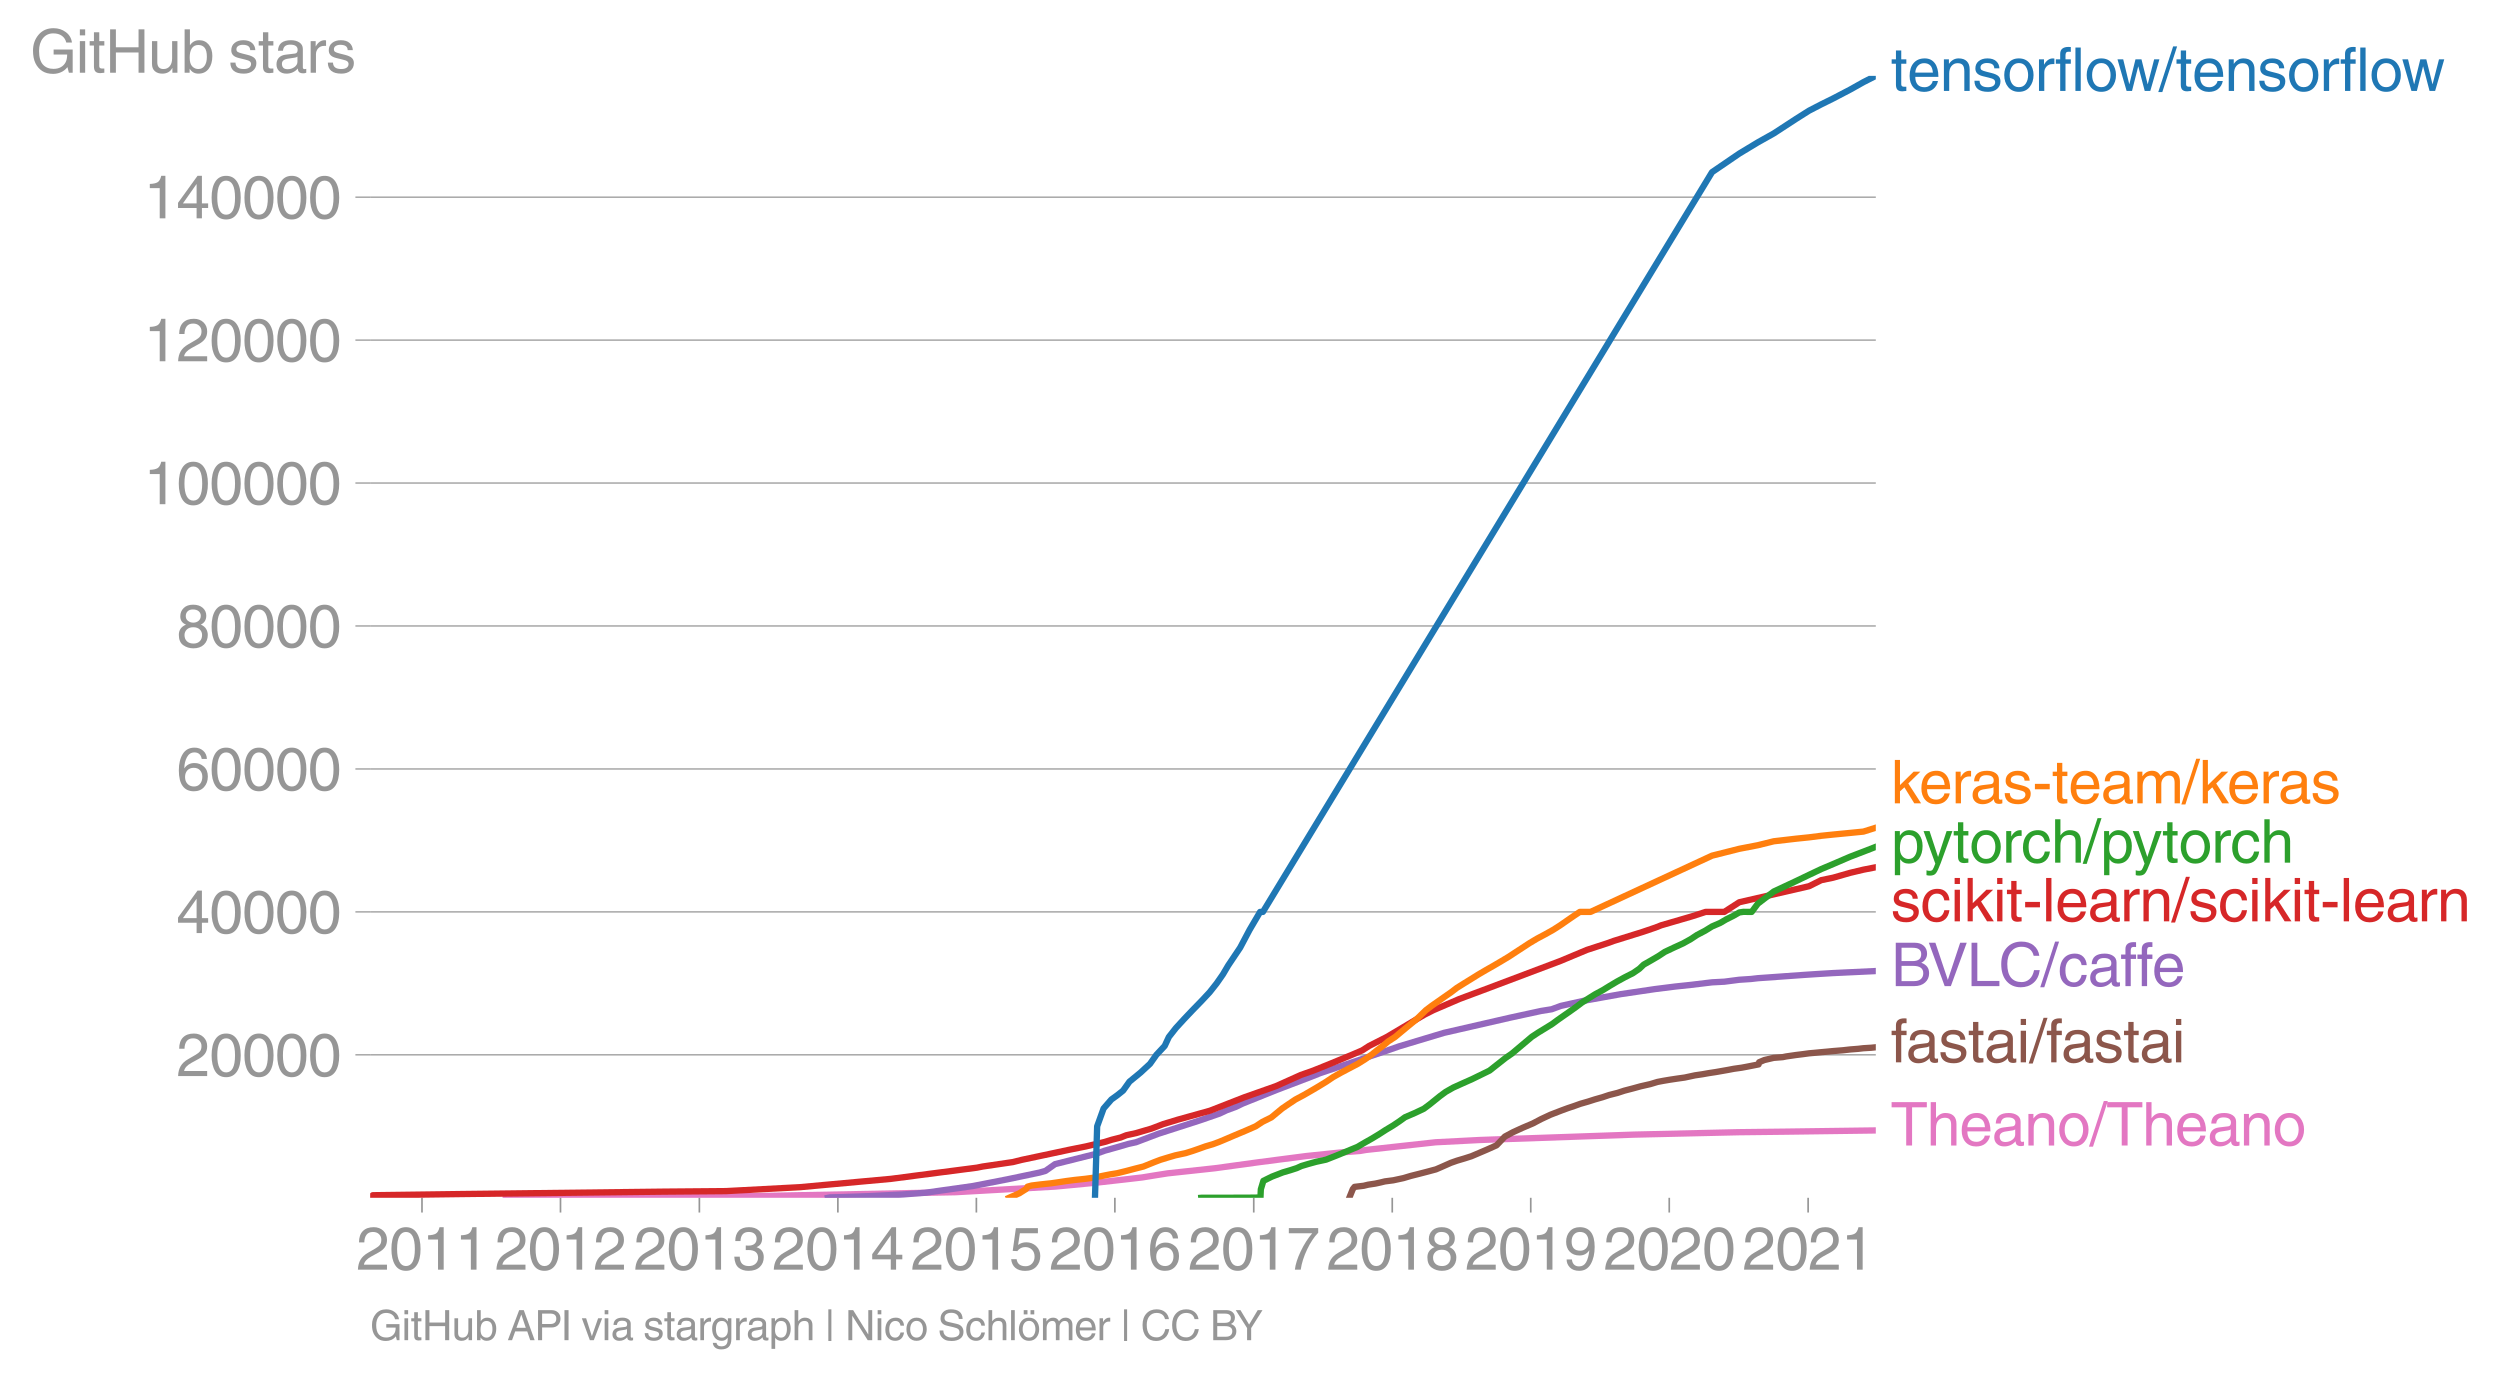 <svg height="436.284" viewBox="0 0 592.966 327.213" width="790.622" xmlns="http://www.w3.org/2000/svg" xmlns:xlink="http://www.w3.org/1999/xlink"><defs><style>*{stroke-linecap:butt;stroke-linejoin:round}</style></defs><g id="figure_1"><path d="M0 327.213h592.966V0H0z" style="fill:none" id="patch_1"/><g id="axes_1"><path d="M87.796 284.102h357.12V17.99H87.796z" style="fill:none" id="patch_2"/><path clip-path="url(#pcb2bad1a0d)" d="m119.994 284.102.987-.21 31.77-.07 25.73-.112 48.153-.936 23.584-1.33 3.878-.362 6.255-.605 6.434-.726 4.164-.483 2.949-.483 3.055-.483 11.171-1.207 10.576-1.451 11.151-1.45 8.146-.846 4.632-.363 1.4-.242 16.486-1.812 10.55-.543 36.454-1.27 24.825-.573 11.184-.132 21.141-.288h0" style="fill:none;stroke:#e377c2;stroke-linecap:square;stroke-width:1.5" id="line2d_1"/><g id="matplotlib.axis_1"><g id="xtick_1"><g id="line2d_2"><defs><path d="M0 0v3.5" id="md8502bdc65" style="stroke:#969696;stroke-width:.4"/></defs><use style="fill:#969696;stroke:#969696;stroke-width:.4" x="100.09" xlink:href="#md8502bdc65" y="284.102"/></g><g style="fill:#969696" transform="matrix(.14 0 0 -.14 84.52 301.15)" id="text_1"><defs><path d="M281 2888q0 793 409 1202 410 410 1148 410 618 0 1012-375t394-969q0-462-227-780-226-317-667-557l-775-425q-684-375-775-863h2444V0H166q25 634 275 1056t781 728l806 469q322 185 469 383t147 545q0 344-241 578-240 235-650 235-453 0-678-299-225-298-231-807H281z" id="HelveticaWorld-Regular-32" transform="scale(.016)"/><path d="M2719 2188q0 903-239 1354-239 452-702 452-453 0-697-452-243-451-243-1354 0-875 240-1340 241-464 700-464 463 0 702 448 239 449 239 1356zm603 0q0-1107-400-1709-400-601-1144-601-772 0-1156 623-384 624-384 1687 0 1090 393 1701 394 611 1147 611 744 0 1144-608t400-1704z" id="HelveticaWorld-Regular-30" transform="scale(.016)"/><path d="M2297 0h-600v3194H647v447q550 18 818 176 269 158 391 683h441V0z" id="HelveticaWorld-Regular-31" transform="scale(.016)"/></defs><use xlink:href="#HelveticaWorld-Regular-32"/><use x="55.615" xlink:href="#HelveticaWorld-Regular-30"/><use x="111.23" xlink:href="#HelveticaWorld-Regular-31"/><use x="166.846" xlink:href="#HelveticaWorld-Regular-31"/></g></g><g id="xtick_2"><use style="fill:#969696;stroke:#969696;stroke-width:.4" x="132.94" xlink:href="#md8502bdc65" y="284.102" id="line2d_3"/><g style="fill:#969696" transform="matrix(.14 0 0 -.14 117.37 301.15)" id="text_2"><use xlink:href="#HelveticaWorld-Regular-32"/><use x="55.615" xlink:href="#HelveticaWorld-Regular-30"/><use x="111.23" xlink:href="#HelveticaWorld-Regular-31"/><use x="166.846" xlink:href="#HelveticaWorld-Regular-32"/></g></g><g id="xtick_3"><use style="fill:#969696;stroke:#969696;stroke-width:.4" x="165.881" xlink:href="#md8502bdc65" y="284.102" id="line2d_4"/><g style="fill:#969696" transform="matrix(.14 0 0 -.14 150.31 301.15)" id="text_3"><defs><path d="M1434 2559q141-12 294-12 397 0 626 183 230 183 230 554 0 300-214 505t-617 205q-447 0-655-263-207-262-220-703H325q0 703 369 1087 369 385 1084 385 635 0 1013-327 378-326 378-857 0-685-578-928v-13q750-256 750-1050 0-634-422-1041-422-406-1197-406-634 0-1044 333-409 333-459 1164h581q13-519 256-755 244-236 703-236 444 0 713 247t269 622q0 410-257 619-256 209-793 209-128 0-257-6v484z" id="HelveticaWorld-Regular-33" transform="scale(.016)"/></defs><use xlink:href="#HelveticaWorld-Regular-32"/><use x="55.615" xlink:href="#HelveticaWorld-Regular-30"/><use x="111.23" xlink:href="#HelveticaWorld-Regular-31"/><use x="166.846" xlink:href="#HelveticaWorld-Regular-33"/></g></g><g id="xtick_4"><use style="fill:#969696;stroke:#969696;stroke-width:.4" x="198.731" xlink:href="#md8502bdc65" y="284.102" id="line2d_5"/><g style="fill:#969696" transform="matrix(.14 0 0 -.14 183.16 301.15)" id="text_4"><defs><path d="M678 1581h1447v2041h-12L678 1581zm2010-487V0h-563v1094H159v550l2063 2856h466V1581h659v-487h-659z" id="HelveticaWorld-Regular-34" transform="scale(.016)"/></defs><use xlink:href="#HelveticaWorld-Regular-32"/><use x="55.615" xlink:href="#HelveticaWorld-Regular-30"/><use x="111.23" xlink:href="#HelveticaWorld-Regular-31"/><use x="166.846" xlink:href="#HelveticaWorld-Regular-34"/></g></g><g id="xtick_5"><use style="fill:#969696;stroke:#969696;stroke-width:.4" x="231.582" xlink:href="#md8502bdc65" y="284.102" id="line2d_6"/><g style="fill:#969696" transform="matrix(.14 0 0 -.14 216.01 301.15)" id="text_5"><defs><path d="M941 2619q372 281 872 281 606 0 1042-403t436-1038q0-690-421-1139-420-448-1179-448-660 0-1041 323-381 324-444 918h582q43-363 284-555t669-192q415 0 681 287 266 288 266 735 0 456-279 731-278 275-718 275-500 0-835-428l-484 25 337 2406h2332v-544H1131L941 2619z" id="HelveticaWorld-Regular-35" transform="scale(.016)"/></defs><use xlink:href="#HelveticaWorld-Regular-32"/><use x="55.615" xlink:href="#HelveticaWorld-Regular-30"/><use x="111.23" xlink:href="#HelveticaWorld-Regular-31"/><use x="166.846" xlink:href="#HelveticaWorld-Regular-35"/></g></g><g id="xtick_6"><use style="fill:#969696;stroke:#969696;stroke-width:.4" x="264.432" xlink:href="#md8502bdc65" y="284.102" id="line2d_7"/><g style="fill:#969696" transform="matrix(.14 0 0 -.14 248.861 301.15)" id="text_6"><defs><path d="M903 1381q0-440 262-719 263-278 685-278 403 0 642 284 239 285 239 748 0 403-236 675t-670 272q-422 0-672-266t-250-716zm1766 1922q-63 344-255 517-192 174-520 174-519 0-791-507-272-506-278-1159l13-12q359 553 1068 553 566 0 988-375t422-1053q0-672-400-1118-400-445-1078-445-782 0-1188 556-406 557-406 1660 0 1062 415 1734 416 672 1247 672 538 0 910-321 372-320 403-876h-550z" id="HelveticaWorld-Regular-36" transform="scale(.016)"/></defs><use xlink:href="#HelveticaWorld-Regular-32"/><use x="55.615" xlink:href="#HelveticaWorld-Regular-30"/><use x="111.23" xlink:href="#HelveticaWorld-Regular-31"/><use x="166.846" xlink:href="#HelveticaWorld-Regular-36"/></g></g><g id="xtick_7"><use style="fill:#969696;stroke:#969696;stroke-width:.4" x="297.372" xlink:href="#md8502bdc65" y="284.102" id="line2d_8"/><g style="fill:#969696" transform="matrix(.14 0 0 -.14 281.802 301.15)" id="text_7"><defs><path d="M238 4403h3109v-494q-641-653-1172-1766Q1644 1031 1497 0H878q94 850 622 1954 528 1105 1213 1899H238v550z" id="HelveticaWorld-Regular-37" transform="scale(.016)"/></defs><use xlink:href="#HelveticaWorld-Regular-32"/><use x="55.615" xlink:href="#HelveticaWorld-Regular-30"/><use x="111.23" xlink:href="#HelveticaWorld-Regular-31"/><use x="166.846" xlink:href="#HelveticaWorld-Regular-37"/></g></g><g id="xtick_8"><use style="fill:#969696;stroke:#969696;stroke-width:.4" x="330.223" xlink:href="#md8502bdc65" y="284.102" id="line2d_9"/><g style="fill:#969696" transform="matrix(.14 0 0 -.14 314.652 301.15)" id="text_8"><defs><path d="M1766 2597q347 0 573 198 227 199 227 527 0 294-218 483-217 189-620 189-359 0-555-199-195-198-195-504 0-328 244-511t544-183zm6-484q-434 0-681-241t-247-591q0-403 250-650t712-247q410 0 655 247t245 657q0 350-245 587-245 238-689 238zm1378 1228q0-678-578-947 397-178 567-471 170-292 170-623 0-641-413-1032-412-390-1112-390-612 0-1076 336T244 1306q0 763 762 1082-609 243-609 875 0 531 361 884t1001 353q641 0 1016-333t375-826z" id="HelveticaWorld-Regular-38" transform="scale(.016)"/></defs><use xlink:href="#HelveticaWorld-Regular-32"/><use x="55.615" xlink:href="#HelveticaWorld-Regular-30"/><use x="111.23" xlink:href="#HelveticaWorld-Regular-31"/><use x="166.846" xlink:href="#HelveticaWorld-Regular-38"/></g></g><g id="xtick_9"><use style="fill:#969696;stroke:#969696;stroke-width:.4" x="363.073" xlink:href="#md8502bdc65" y="284.102" id="line2d_10"/><g style="fill:#969696" transform="matrix(.14 0 0 -.14 347.502 301.15)" id="text_9"><defs><path d="M1766 2009q384 0 624 259 241 260 241 766 0 416-228 688t-681 272q-391 0-632-275-240-275-240-738 0-472 225-722t691-250zm-82-506q-640 0-1028 397-387 397-387 1056 0 666 390 1105 391 439 1057 439 775 0 1175-522t400-1565q0-1082-410-1809-409-726-1225-726-637 0-987 358t-350 845h565q25-337 220-536 196-198 540-198 487 0 737 434 250 435 344 1247l-12 13q-363-538-1029-538z" id="HelveticaWorld-Regular-39" transform="scale(.016)"/></defs><use xlink:href="#HelveticaWorld-Regular-32"/><use x="55.615" xlink:href="#HelveticaWorld-Regular-30"/><use x="111.23" xlink:href="#HelveticaWorld-Regular-31"/><use x="166.846" xlink:href="#HelveticaWorld-Regular-39"/></g></g><g id="xtick_10"><use style="fill:#969696;stroke:#969696;stroke-width:.4" x="395.924" xlink:href="#md8502bdc65" y="284.102" id="line2d_11"/><g style="fill:#969696" transform="matrix(.14 0 0 -.14 380.353 301.15)" id="text_10"><use xlink:href="#HelveticaWorld-Regular-32"/><use x="55.615" xlink:href="#HelveticaWorld-Regular-30"/><use x="111.23" xlink:href="#HelveticaWorld-Regular-32"/><use x="166.846" xlink:href="#HelveticaWorld-Regular-30"/></g></g><g id="xtick_11"><use style="fill:#969696;stroke:#969696;stroke-width:.4" x="428.864" xlink:href="#md8502bdc65" y="284.102" id="line2d_12"/><g style="fill:#969696" transform="matrix(.14 0 0 -.14 413.293 301.15)" id="text_11"><use xlink:href="#HelveticaWorld-Regular-32"/><use x="55.615" xlink:href="#HelveticaWorld-Regular-30"/><use x="111.23" xlink:href="#HelveticaWorld-Regular-32"/><use x="166.846" xlink:href="#HelveticaWorld-Regular-31"/></g></g></g><g id="matplotlib.axis_2"><g id="ytick_1"><path clip-path="url(#pcb2bad1a0d)" d="M87.796 250.197h357.12" style="fill:none;stroke:#969696;stroke-linecap:square;stroke-width:.3" id="line2d_13"/><g id="line2d_14"><defs><path d="M0 0h-3.5" id="m03ad8023e5" style="stroke:#969696;stroke-width:.3"/></defs><use style="fill:#969696;stroke:#969696;stroke-width:.3" x="87.796" xlink:href="#m03ad8023e5" y="250.197"/></g><g style="fill:#969696" transform="matrix(.14 0 0 -.14 41.87 255.222)" id="text_12"><use xlink:href="#HelveticaWorld-Regular-32"/><use x="55.615" xlink:href="#HelveticaWorld-Regular-30"/><use x="111.23" xlink:href="#HelveticaWorld-Regular-30"/><use x="166.846" xlink:href="#HelveticaWorld-Regular-30"/><use x="222.461" xlink:href="#HelveticaWorld-Regular-30"/></g></g><g id="ytick_2"><path clip-path="url(#pcb2bad1a0d)" d="M87.796 216.29h357.12" style="fill:none;stroke:#969696;stroke-linecap:square;stroke-width:.3" id="line2d_15"/><use style="fill:#969696;stroke:#969696;stroke-width:.3" x="87.796" xlink:href="#m03ad8023e5" y="216.291" id="line2d_16"/><g style="fill:#969696" transform="matrix(.14 0 0 -.14 41.87 221.315)" id="text_13"><use xlink:href="#HelveticaWorld-Regular-34"/><use x="55.615" xlink:href="#HelveticaWorld-Regular-30"/><use x="111.23" xlink:href="#HelveticaWorld-Regular-30"/><use x="166.846" xlink:href="#HelveticaWorld-Regular-30"/><use x="222.461" xlink:href="#HelveticaWorld-Regular-30"/></g></g><g id="ytick_3"><path clip-path="url(#pcb2bad1a0d)" d="M87.796 182.384h357.12" style="fill:none;stroke:#969696;stroke-linecap:square;stroke-width:.3" id="line2d_17"/><use style="fill:#969696;stroke:#969696;stroke-width:.3" x="87.796" xlink:href="#m03ad8023e5" y="182.384" id="line2d_18"/><g style="fill:#969696" transform="matrix(.14 0 0 -.14 41.87 187.409)" id="text_14"><use xlink:href="#HelveticaWorld-Regular-36"/><use x="55.615" xlink:href="#HelveticaWorld-Regular-30"/><use x="111.23" xlink:href="#HelveticaWorld-Regular-30"/><use x="166.846" xlink:href="#HelveticaWorld-Regular-30"/><use x="222.461" xlink:href="#HelveticaWorld-Regular-30"/></g></g><g id="ytick_4"><path clip-path="url(#pcb2bad1a0d)" d="M87.796 148.478h357.12" style="fill:none;stroke:#969696;stroke-linecap:square;stroke-width:.3" id="line2d_19"/><use style="fill:#969696;stroke:#969696;stroke-width:.3" x="87.796" xlink:href="#m03ad8023e5" y="148.478" id="line2d_20"/><g style="fill:#969696" transform="matrix(.14 0 0 -.14 41.87 153.503)" id="text_15"><use xlink:href="#HelveticaWorld-Regular-38"/><use x="55.615" xlink:href="#HelveticaWorld-Regular-30"/><use x="111.23" xlink:href="#HelveticaWorld-Regular-30"/><use x="166.846" xlink:href="#HelveticaWorld-Regular-30"/><use x="222.461" xlink:href="#HelveticaWorld-Regular-30"/></g></g><g id="ytick_5"><path clip-path="url(#pcb2bad1a0d)" d="M87.796 114.572h357.12" style="fill:none;stroke:#969696;stroke-linecap:square;stroke-width:.3" id="line2d_21"/><use style="fill:#969696;stroke:#969696;stroke-width:.3" x="87.796" xlink:href="#m03ad8023e5" y="114.572" id="line2d_22"/><g style="fill:#969696" transform="matrix(.14 0 0 -.14 34.084 119.596)" id="text_16"><use xlink:href="#HelveticaWorld-Regular-31"/><use x="55.615" xlink:href="#HelveticaWorld-Regular-30"/><use x="111.23" xlink:href="#HelveticaWorld-Regular-30"/><use x="166.846" xlink:href="#HelveticaWorld-Regular-30"/><use x="222.461" xlink:href="#HelveticaWorld-Regular-30"/><use x="278.076" xlink:href="#HelveticaWorld-Regular-30"/></g></g><g id="ytick_6"><path clip-path="url(#pcb2bad1a0d)" d="M87.796 80.665h357.12" style="fill:none;stroke:#969696;stroke-linecap:square;stroke-width:.3" id="line2d_23"/><use style="fill:#969696;stroke:#969696;stroke-width:.3" x="87.796" xlink:href="#m03ad8023e5" y="80.665" id="line2d_24"/><g style="fill:#969696" transform="matrix(.14 0 0 -.14 34.084 85.69)" id="text_17"><use xlink:href="#HelveticaWorld-Regular-31"/><use x="55.615" xlink:href="#HelveticaWorld-Regular-32"/><use x="111.23" xlink:href="#HelveticaWorld-Regular-30"/><use x="166.846" xlink:href="#HelveticaWorld-Regular-30"/><use x="222.461" xlink:href="#HelveticaWorld-Regular-30"/><use x="278.076" xlink:href="#HelveticaWorld-Regular-30"/></g></g><g id="ytick_7"><path clip-path="url(#pcb2bad1a0d)" d="M87.796 46.759h357.12" style="fill:none;stroke:#969696;stroke-linecap:square;stroke-width:.3" id="line2d_25"/><use style="fill:#969696;stroke:#969696;stroke-width:.3" x="87.796" xlink:href="#m03ad8023e5" y="46.759" id="line2d_26"/><g style="fill:#969696" transform="matrix(.14 0 0 -.14 34.084 51.784)" id="text_18"><use xlink:href="#HelveticaWorld-Regular-31"/><use x="55.615" xlink:href="#HelveticaWorld-Regular-34"/><use x="111.23" xlink:href="#HelveticaWorld-Regular-30"/><use x="166.846" xlink:href="#HelveticaWorld-Regular-30"/><use x="222.461" xlink:href="#HelveticaWorld-Regular-30"/><use x="278.076" xlink:href="#HelveticaWorld-Regular-30"/></g></g><g style="fill:#969696" transform="matrix(.14 0 0 -.14 7.2 17.25)" id="text_19"><defs><path d="M2463 2456h2018V0h-403l-150 594q-294-375-691-546-396-170-824-170-691 0-1155 301-464 302-721 833-256 532-256 1326 0 990 589 1684t1586 694q744 0 1300-416 557-416 647-1100h-600q-109 453-462 709-353 257-916 257-678 0-1091-511-412-511-412-1352 0-978 409-1436 410-458 1119-458 463 0 783 183t492 497q172 314 172 836H2463v531z" id="HelveticaWorld-Regular-47" transform="scale(.016)"/><path d="M422 3956v638h562v-638H422zM984 0H422v3347h562V0z" id="HelveticaWorld-Regular-69" transform="scale(.016)"/><path d="M1100 2881V703q0-128 70-195 71-67 252-67h216V0q-307-44-422-44-353 0-516 169-162 169-162 547v2209H84v466h454v934h562v-934h538v-466h-538z" id="HelveticaWorld-Regular-74" transform="scale(.016)"/><path d="M4153 0h-622v2144H1131V0H519v4594h612V2694h2400v1900h622V0z" id="HelveticaWorld-Regular-48" transform="scale(.016)"/><path d="M391 3347h562V1125q0-369 167-552 168-182 480-182 434 0 678 307 244 308 244 805v1844h562V0h-531v488l-12 12Q2222-97 1478-97q-481 0-784 262-303 263-303 776v2406z" id="HelveticaWorld-Regular-75" transform="scale(.016)"/><path d="M2778 1684q0 672-238 963-237 291-677 291-447-7-676-349-228-342-228-989 0-659 275-934t641-275q416 0 659 342 244 342 244 951zM422 0v4594h562V2925h13q359 519 969 519 625 0 1009-464t384-1208q0-838-388-1354Q2584-97 1888-97q-613 0-922 513h-13V0H422z" id="HelveticaWorld-Regular-62" transform="scale(.016)"/><path d="M2309 2394q-12 300-214 431-201 131-579 131-275 0-471-122-195-121-195-350 0-181 115-267 116-86 501-183l556-140q506-128 723-327 218-198 218-554 0-494-361-802T1638-97Q934-97 573 195q-360 293-367 880h544q13-347 230-516 217-168 651-168 353 0 561 140 208 141 208 391 0 178-135 284-134 107-531 197l-653 160q-397 100-586 298t-189 514q0 494 353 781 354 288 922 288 607 0 930-296 323-295 342-754h-544z" id="HelveticaWorld-Regular-73" transform="scale(.016)"/><path d="M2456 1709q-62-65-245-106-183-40-683-106-369-44-542-182-173-137-173-362 0-275 146-428 147-153 469-153 403 0 715 229 313 230 313 558v550zM397 2328q19 566 367 841 349 275 1014 275 531 0 890-241 360-240 360-694V581q0-197 178-197 72 0 185 25V0q-153-63-319-63-288 0-429 123-140 124-146 387Q2016-97 1288-97q-475 0-763 269-287 269-287 700 0 441 250 712 250 272 728 329l993 121q269 41 269 397 0 263-195 403-195 141-592 141-353 0-543-156-189-156-226-491H397z" id="HelveticaWorld-Regular-61" transform="scale(.016)"/><path d="M984 0H422v3347h531v-556h13q365 653 940 653 91 0 147-19v-584h-209q-378 0-619-257-241-256-241-637V0z" id="HelveticaWorld-Regular-72" transform="scale(.016)"/></defs><use xlink:href="#HelveticaWorld-Regular-47"/><use x="77.1" xlink:href="#HelveticaWorld-Regular-69"/><use x="99.121" xlink:href="#HelveticaWorld-Regular-74"/><use x="126.807" xlink:href="#HelveticaWorld-Regular-48"/><use x="199.805" xlink:href="#HelveticaWorld-Regular-75"/><use x="254.59" xlink:href="#HelveticaWorld-Regular-62"/><use x="311.084" xlink:href="#HelveticaWorld-Regular-20"/><use x="335.498" xlink:href="#HelveticaWorld-Regular-73"/><use x="385.498" xlink:href="#HelveticaWorld-Regular-74"/><use x="413.184" xlink:href="#HelveticaWorld-Regular-61"/><use x="468.115" xlink:href="#HelveticaWorld-Regular-72"/><use x="500.684" xlink:href="#HelveticaWorld-Regular-73"/></g></g><path clip-path="url(#pcb2bad1a0d)" d="m320.032 284.102.838-2.074.413-.519 2.161-.259 1.074-.26 1.709-.259 1.19-.26 1.064-.259 1.991-.259 2.4-.517 1.74-.519 2.058-.519 1.99-.518 1.932-.52 1.202-.518 2.34-1.037 1.476-.517 1.752-.52 1.62-.518 1.227-.519 2.428-1.037 2.322-1.038 1.977-2.075 1.923-1.037 2.267-1.038 2.441-1.036 1.97-1.037 2.225-1.038 2.69-1.037 1.417-.52 1.544-.518 1.445-.519 1.806-.518 1.622-.52 1.822-.518 1.548-.519 2.04-.519 1.57-.517 1.988-.518 1.896-.52 2.274-.518 1.722-.519 1.361-.259 1.534-.26 1.717-.259 1.845-.26 2.407-.518 1.765-.26 1.462-.259 1.705-.26 1.47-.258 1.47-.26 1.37-.26 1.84-.259 1.386-.259 2.63-.519.139-.519 1.232-.518 2.214-.52 2.137-.169.843-.17 2.336-.338 1.607-.199 1.46-.198 1.516-.136 1.386-.135 1.442-.13 1.336-.131 2.37-.192 1.702-.193 1.87-.146 1.275-.147 1.845-.112 1.094-.112" style="fill:none;stroke:#8c564b;stroke-linecap:square;stroke-width:1.5" id="line2d_27"/><path clip-path="url(#pcb2bad1a0d)" d="m196.382 284.102.484-.099 2.866-.074 6.481-.226 7.953-.4 5.318-.398 2.84-.4 8.459-1.197 8.197-1.597 7.608-1.597 1.398-.4 2.257-1.597 9.56-2.396 2.237-.798 2.846-.799 2.74-.798 1.82-.399 5.255-1.997 9.912-3.194 4.628-1.597 1.689-.798 2.18-.799 1.652-.798 7.957-3.196 8.366-3.194 1.983-.798 16.549-5.59 2.27-.798 10.62-3.194 15.66-3.593 7.36-1.597 2.501-.4 2.183-.798 5.357-1.197 8.87-1.597 8.126-1.199 4.752-.598 3.776-.4 4.979-.6 2.92-.151 3.53-.458 2.805-.185 1.6-.185 10.905-.778 3.069-.202 3.856-.234 10.16-.483h0" style="fill:none;stroke:#9467bd;stroke-linecap:square;stroke-width:1.5" id="line2d_28"/><g style="fill:#1f77b4" transform="matrix(.14 0 0 -.14 448.487 21.565)" id="text_20"><defs><path d="M2719 1941q-44 543-288 770-243 227-647 227-409 0-661-288-251-287-267-709h1863zm537-891q-93-519-509-859-366-288-963-294-703 6-1116 461-412 455-412 1223 0 882 425 1372 425 491 1182 491 678 0 1059-507 381-506 381-1446H856q0-525 244-813 244-287 731-287 344 0 591 207 247 208 272 452h562z" id="HelveticaWorld-Regular-65" transform="scale(.016)"/><path d="M3150 0h-566v2059q0 475-166 677-165 202-549 202-378 0-632-288-253-287-253-825V0H422v3347h531v-472h13q397 569 1012 569 569 0 870-302 302-301 302-864V0z" id="HelveticaWorld-Regular-6e" transform="scale(.016)"/><path d="M813 1678q0-559 253-920t718-361q482 0 732 378t250 903q0 531-250 901-250 371-732 371-446 0-709-349-262-348-262-923zm-575 0q0 747 415 1256 416 510 1131 510 732 0 1144-516 413-515 413-1250 0-737-410-1256Q2522-97 1784-97q-709 0-1128 503-418 503-418 1272z" id="HelveticaWorld-Regular-6f" transform="scale(.016)"/><path d="M1100 2881V0H538v2881H78v466h460v575q0 378 229 557 230 180 642 180 141 0 254-12v-506q-100 12-229 12-187 0-261-92-73-92-73-298v-416h563v-466h-563z" id="HelveticaWorld-Regular-66" transform="scale(.016)"/><path d="M984 0H422v4594h562V0z" id="HelveticaWorld-Regular-6c" transform="scale(.016)"/><path d="M1638 0h-575L97 3347h606l641-2631h12l647 2631h635l653-2631h12l678 2631h557L3572 0h-591l-678 2591h-12L1638 0z" id="HelveticaWorld-Regular-77" transform="scale(.016)"/><path d="M319-122h-428l1575 4838h422L319-122z" id="HelveticaWorld-Regular-2f" transform="scale(.016)"/></defs><use xlink:href="#HelveticaWorld-Regular-74"/><use x="27.686" xlink:href="#HelveticaWorld-Regular-65"/><use x="83.105" xlink:href="#HelveticaWorld-Regular-6e"/><use x="138.281" xlink:href="#HelveticaWorld-Regular-73"/><use x="188.281" xlink:href="#HelveticaWorld-Regular-6f"/><use x="244.189" xlink:href="#HelveticaWorld-Regular-72"/><use x="278.258" xlink:href="#HelveticaWorld-Regular-66"/><use x="305.943" xlink:href="#HelveticaWorld-Regular-6c"/><use x="327.965" xlink:href="#HelveticaWorld-Regular-6f"/><use x="382.373" xlink:href="#HelveticaWorld-Regular-77"/><use x="454.785" xlink:href="#HelveticaWorld-Regular-2f"/><use x="482.568" xlink:href="#HelveticaWorld-Regular-74"/><use x="510.254" xlink:href="#HelveticaWorld-Regular-65"/><use x="565.674" xlink:href="#HelveticaWorld-Regular-6e"/><use x="620.85" xlink:href="#HelveticaWorld-Regular-73"/><use x="670.85" xlink:href="#HelveticaWorld-Regular-6f"/><use x="726.758" xlink:href="#HelveticaWorld-Regular-72"/><use x="760.826" xlink:href="#HelveticaWorld-Regular-66"/><use x="788.512" xlink:href="#HelveticaWorld-Regular-6c"/><use x="810.533" xlink:href="#HelveticaWorld-Regular-6f"/><use x="864.941" xlink:href="#HelveticaWorld-Regular-77"/></g><g style="fill:#ff7f0e" transform="matrix(.14 0 0 -.14 448.487 190.532)" id="text_21"><defs><path d="M3200 0h-722L1434 1691l-468-422V0H422v4594h544V1931l1440 1416h716L1844 2100 3200 0z" id="HelveticaWorld-Regular-6b" transform="scale(.016)"/><path d="M1850 1484H281v575h1569v-575z" id="HelveticaWorld-Regular-2d" transform="scale(.016)"/><path d="M422 3347h531v-472h13q378 569 1012 569 628 0 891-544 240 294 465 419t557 125q434 0 735-285 302-284 302-843V0h-562v2163q0 390-147 582-147 193-475 193-331 0-560-269-228-269-228-628V0h-562v2316q0 290-135 456-134 166-390 166-403 0-644-300t-241-813V0H422v3347z" id="HelveticaWorld-Regular-6d" transform="scale(.016)"/></defs><use xlink:href="#HelveticaWorld-Regular-6b"/><use x="47.625" xlink:href="#HelveticaWorld-Regular-65"/><use x="103.045" xlink:href="#HelveticaWorld-Regular-72"/><use x="134.613" xlink:href="#HelveticaWorld-Regular-61"/><use x="189.545" xlink:href="#HelveticaWorld-Regular-73"/><use x="239.545" xlink:href="#HelveticaWorld-Regular-2d"/><use x="272.846" xlink:href="#HelveticaWorld-Regular-74"/><use x="300.531" xlink:href="#HelveticaWorld-Regular-65"/><use x="355.951" xlink:href="#HelveticaWorld-Regular-61"/><use x="410.883" xlink:href="#HelveticaWorld-Regular-6d"/><use x="493.891" xlink:href="#HelveticaWorld-Regular-2f"/><use x="521.674" xlink:href="#HelveticaWorld-Regular-6b"/><use x="569.299" xlink:href="#HelveticaWorld-Regular-65"/><use x="624.719" xlink:href="#HelveticaWorld-Regular-72"/><use x="656.287" xlink:href="#HelveticaWorld-Regular-61"/><use x="711.219" xlink:href="#HelveticaWorld-Regular-73"/></g><g style="fill:#2ca02c" transform="matrix(.14 0 0 -.14 448.487 204.617)" id="text_22"><defs><path d="M959 1516q0-538 262-832 263-293 654-293 428 0 665 348 238 349 238 945 0 654-228 954t-687 300q-447 0-676-352-228-352-228-1070zM422 3347h531v-472h13q359 569 1000 569 647 0 1020-471 373-470 373-1201 0-819-381-1344T1888-97q-582 0-891 450h-13v-1678H422v4672z" id="HelveticaWorld-Regular-70" transform="scale(.016)"/><path d="M2497 3347h612L1913 63q-32-88-63-166-272-725-469-995-197-271-637-271-231 0-378 50v513q159-57 350-57 206 0 301 130 96 130 283 636L56 3347h635l897-2725h12l897 2725z" id="HelveticaWorld-Regular-79" transform="scale(.016)"/><path d="M2534 2222q-121 716-793 716-416 0-669-333t-253-927q0-647 234-967 235-320 681-320 300 0 519 220t281 573h544q-84-621-439-951T1722-97q-659 0-1081 451-422 452-422 1227 0 850 422 1356 422 507 1184 507 556 0 886-333t367-889h-544z" id="HelveticaWorld-Regular-63" transform="scale(.016)"/><path d="M3150 0h-566v2188q0 403-156 576-156 174-509 174-435 0-685-282-250-281-250-831V0H422v4594h562V2900h13q384 544 981 544 550 0 861-288 311-287 311-878V0z" id="HelveticaWorld-Regular-68" transform="scale(.016)"/></defs><use xlink:href="#HelveticaWorld-Regular-70"/><use x="54.494" xlink:href="#HelveticaWorld-Regular-79"/><use x="105.104" xlink:href="#HelveticaWorld-Regular-74"/><use x="132.789" xlink:href="#HelveticaWorld-Regular-6f"/><use x="188.697" xlink:href="#HelveticaWorld-Regular-72"/><use x="220.266" xlink:href="#HelveticaWorld-Regular-63"/><use x="271.535" xlink:href="#HelveticaWorld-Regular-68"/><use x="326.711" xlink:href="#HelveticaWorld-Regular-2f"/><use x="354.494" xlink:href="#HelveticaWorld-Regular-70"/><use x="408.988" xlink:href="#HelveticaWorld-Regular-79"/><use x="459.598" xlink:href="#HelveticaWorld-Regular-74"/><use x="487.283" xlink:href="#HelveticaWorld-Regular-6f"/><use x="543.191" xlink:href="#HelveticaWorld-Regular-72"/><use x="574.76" xlink:href="#HelveticaWorld-Regular-63"/><use x="626.029" xlink:href="#HelveticaWorld-Regular-68"/></g><g style="fill:#d62728" transform="matrix(.14 0 0 -.14 448.487 218.532)" id="text_23"><use xlink:href="#HelveticaWorld-Regular-73"/><use x="50" xlink:href="#HelveticaWorld-Regular-63"/><use x="101.27" xlink:href="#HelveticaWorld-Regular-69"/><use x="123.291" xlink:href="#HelveticaWorld-Regular-6b"/><use x="173.291" xlink:href="#HelveticaWorld-Regular-69"/><use x="195.313" xlink:href="#HelveticaWorld-Regular-74"/><use x="222.998" xlink:href="#HelveticaWorld-Regular-2d"/><use x="256.299" xlink:href="#HelveticaWorld-Regular-6c"/><use x="278.32" xlink:href="#HelveticaWorld-Regular-65"/><use x="333.74" xlink:href="#HelveticaWorld-Regular-61"/><use x="388.672" xlink:href="#HelveticaWorld-Regular-72"/><use x="421.24" xlink:href="#HelveticaWorld-Regular-6e"/><use x="476.416" xlink:href="#HelveticaWorld-Regular-2f"/><use x="504.199" xlink:href="#HelveticaWorld-Regular-73"/><use x="554.199" xlink:href="#HelveticaWorld-Regular-63"/><use x="605.469" xlink:href="#HelveticaWorld-Regular-69"/><use x="627.49" xlink:href="#HelveticaWorld-Regular-6b"/><use x="677.49" xlink:href="#HelveticaWorld-Regular-69"/><use x="699.512" xlink:href="#HelveticaWorld-Regular-74"/><use x="727.197" xlink:href="#HelveticaWorld-Regular-2d"/><use x="760.498" xlink:href="#HelveticaWorld-Regular-6c"/><use x="782.52" xlink:href="#HelveticaWorld-Regular-65"/><use x="837.939" xlink:href="#HelveticaWorld-Regular-61"/><use x="892.871" xlink:href="#HelveticaWorld-Regular-72"/><use x="925.439" xlink:href="#HelveticaWorld-Regular-6e"/></g><g style="fill:#9467bd" transform="matrix(.14 0 0 -.14 448.487 233.895)" id="text_24"><defs><path d="M519 4594h2015q594 0 947-322t353-834q0-310-155-565-154-254-460-395 428-162 629-431 202-269 202-691 0-593-428-975Q3194 0 2491 0H519v4594zm612-4063h1325q488 0 731 226 244 227 244 612 0 390-272 582-271 193-803 193H1131V531zm0 2119h1128q494 0 724 179 230 180 230 562 0 328-218 500-217 172-729 172H1131V2650z" id="HelveticaWorld-Regular-42" transform="scale(.016)"/><path d="M3413 4594h696L2425 0h-653L97 4594h691L2100 678h13l1300 3916z" id="HelveticaWorld-Regular-56" transform="scale(.016)"/><path d="M1131 550h2338V0H519v4594h612V550z" id="HelveticaWorld-Regular-4c" transform="scale(.016)"/><path d="M3713 3213q-104 468-434 710-329 243-854 243-678 0-1091-493-412-492-412-1329 0-969 390-1443 391-473 1132-473 487 0 838 323 352 324 474 940h603q-121-885-671-1349T2350-122q-941 0-1505 647T281 2322q0 1109 589 1751 589 643 1555 643 800 0 1297-413 497-412 591-1090h-600z" id="HelveticaWorld-Regular-43" transform="scale(.016)"/></defs><use xlink:href="#HelveticaWorld-Regular-42"/><use x="62.813" xlink:href="#HelveticaWorld-Regular-56"/><use x="128.389" xlink:href="#HelveticaWorld-Regular-4c"/><use x="182.504" xlink:href="#HelveticaWorld-Regular-43"/><use x="254.818" xlink:href="#HelveticaWorld-Regular-2f"/><use x="282.602" xlink:href="#HelveticaWorld-Regular-63"/><use x="333.871" xlink:href="#HelveticaWorld-Regular-61"/><use x="388.803" xlink:href="#HelveticaWorld-Regular-66"/><use x="416.488" xlink:href="#HelveticaWorld-Regular-66"/><use x="442.174" xlink:href="#HelveticaWorld-Regular-65"/></g><g style="fill:#8c564b" transform="matrix(.14 0 0 -.14 448.487 251.975)" id="text_25"><use xlink:href="#HelveticaWorld-Regular-66"/><use x="25.686" xlink:href="#HelveticaWorld-Regular-61"/><use x="80.617" xlink:href="#HelveticaWorld-Regular-73"/><use x="130.617" xlink:href="#HelveticaWorld-Regular-74"/><use x="158.303" xlink:href="#HelveticaWorld-Regular-61"/><use x="213.234" xlink:href="#HelveticaWorld-Regular-69"/><use x="235.256" xlink:href="#HelveticaWorld-Regular-2f"/><use x="263.039" xlink:href="#HelveticaWorld-Regular-66"/><use x="288.725" xlink:href="#HelveticaWorld-Regular-61"/><use x="343.656" xlink:href="#HelveticaWorld-Regular-73"/><use x="393.656" xlink:href="#HelveticaWorld-Regular-74"/><use x="421.342" xlink:href="#HelveticaWorld-Regular-61"/><use x="476.273" xlink:href="#HelveticaWorld-Regular-69"/></g><g style="fill:#e377c2" transform="matrix(.14 0 0 -.14 448.487 271.7)" id="text_26"><defs><path d="M1625 4044H78v550h3731v-550H2247V0h-622v4044z" id="HelveticaWorld-Regular-54" transform="scale(.016)"/></defs><use xlink:href="#HelveticaWorld-Regular-54"/><use x="60.742" xlink:href="#HelveticaWorld-Regular-68"/><use x="115.918" xlink:href="#HelveticaWorld-Regular-65"/><use x="171.338" xlink:href="#HelveticaWorld-Regular-61"/><use x="226.27" xlink:href="#HelveticaWorld-Regular-6e"/><use x="281.445" xlink:href="#HelveticaWorld-Regular-6f"/><use x="337.354" xlink:href="#HelveticaWorld-Regular-2f"/><use x="365.137" xlink:href="#HelveticaWorld-Regular-54"/><use x="425.879" xlink:href="#HelveticaWorld-Regular-68"/><use x="481.055" xlink:href="#HelveticaWorld-Regular-65"/><use x="536.475" xlink:href="#HelveticaWorld-Regular-61"/><use x="591.406" xlink:href="#HelveticaWorld-Regular-6e"/><use x="646.582" xlink:href="#HelveticaWorld-Regular-6f"/></g><g style="fill:#969696" transform="matrix(.097 0 0 -.097 87.796 317.874)" id="text_27"><defs><path d="m2816 1888-678 2021h-13l-737-2021h1428zm-1619-550L716 0H78l1728 4594h703L4172 0h-678l-453 1338H1197z" id="HelveticaWorld-Regular-41" transform="scale(.016)"/><path d="M1141 2472h1234q466 0 700 204 234 205 234 621 0 372-225 569t-684 197H1141V2472zm0-2472H519v4594h2065q616 0 991-358t375-933q0-597-363-980-362-382-1003-382H1141V0z" id="HelveticaWorld-Regular-50" transform="scale(.016)"/><path d="M1141 0H519v4594h622V0z" id="HelveticaWorld-Regular-49" transform="scale(.016)"/><path d="M2522 3347h616L1863 0h-604L38 3347h653l872-2725h12l947 2725z" id="HelveticaWorld-Regular-76" transform="scale(.016)"/><path d="M831 1684q0-615 244-954t659-339q404 0 660 293 256 294 256 832 0 706-224 1064-223 358-679 358-459 0-688-305-228-305-228-949zM3188 191q0-807-388-1203-387-397-1169-397-562 0-895 259T353-409h563q43-244 226-388t530-144q472 0 712 254 241 253 241 821v238h-12Q2297-97 1722-97q-716 0-1094 528T250 1772q0 744 381 1208 382 464 1013 464 634 0 1000-569h12v472h532V191z" id="HelveticaWorld-Regular-67" transform="scale(.016)"/><path d="M603 4716h466V-122H603v4838z" id="HelveticaWorld-Regular-7c" transform="scale(.016)"/><path d="M3559 4594h600V0h-690L1125 3713h-12V0H519v4594h728L3547 884h12v3710z" id="HelveticaWorld-Regular-4e" transform="scale(.016)"/><path d="M3225 3250q-19 438-327 686-307 248-810 248-507 0-779-208-271-207-271-598 0-209 118-359 119-150 425-222l1313-300q531-116 787-440 257-323 257-788 0-681-500-1036T2138-122q-610 0-962 156-351 157-623 497-272 341-272 953h582q0-512 340-794 341-281 928-281 569 0 886 202t317 573q0 338-189 505t-739 295l-990 232q-494 112-738 392t-244 689q0 619 417 1019 418 400 1165 400 843 0 1301-352 458-351 492-1114h-584z" id="HelveticaWorld-Regular-53" transform="scale(.016)"/><path d="M813 1678q0-559 253-920t718-361q482 0 732 378t250 903q0 531-250 901-250 371-732 371-446 0-709-349-262-348-262-923zm-575 0q0 747 415 1256 416 510 1131 510 732 0 1144-516 413-515 413-1250 0-737-410-1256Q2522-97 1784-97q-709 0-1128 503-418 503-418 1272zm2351 2266h-575v650h575v-650zm-1038 0H976v650h575v-650z" id="HelveticaWorld-Regular-f6" transform="scale(.016)"/><path d="M2388 0h-622v1850L31 4594h725l1319-2206 1316 2206h731L2388 1850V0z" id="HelveticaWorld-Regular-59" transform="scale(.016)"/></defs><use xlink:href="#HelveticaWorld-Regular-47"/><use x="77.1" xlink:href="#HelveticaWorld-Regular-69"/><use x="99.121" xlink:href="#HelveticaWorld-Regular-74"/><use x="126.807" xlink:href="#HelveticaWorld-Regular-48"/><use x="199.805" xlink:href="#HelveticaWorld-Regular-75"/><use x="254.59" xlink:href="#HelveticaWorld-Regular-62"/><use x="311.084" xlink:href="#HelveticaWorld-Regular-20"/><use x="335.498" xlink:href="#HelveticaWorld-Regular-41"/><use x="402.197" xlink:href="#HelveticaWorld-Regular-50"/><use x="466.846" xlink:href="#HelveticaWorld-Regular-49"/><use x="492.627" xlink:href="#HelveticaWorld-Regular-20"/><use x="517.041" xlink:href="#HelveticaWorld-Regular-76"/><use x="566.65" xlink:href="#HelveticaWorld-Regular-69"/><use x="588.672" xlink:href="#HelveticaWorld-Regular-61"/><use x="643.604" xlink:href="#HelveticaWorld-Regular-20"/><use x="668.018" xlink:href="#HelveticaWorld-Regular-73"/><use x="718.018" xlink:href="#HelveticaWorld-Regular-74"/><use x="745.703" xlink:href="#HelveticaWorld-Regular-61"/><use x="800.635" xlink:href="#HelveticaWorld-Regular-72"/><use x="832.203" xlink:href="#HelveticaWorld-Regular-67"/><use x="888.111" xlink:href="#HelveticaWorld-Regular-72"/><use x="919.68" xlink:href="#HelveticaWorld-Regular-61"/><use x="974.611" xlink:href="#HelveticaWorld-Regular-70"/><use x="1031.105" xlink:href="#HelveticaWorld-Regular-68"/><use x="1086.281" xlink:href="#HelveticaWorld-Regular-20"/><use x="1110.695" xlink:href="#HelveticaWorld-Regular-7c"/><use x="1136.672" xlink:href="#HelveticaWorld-Regular-20"/><use x="1161.086" xlink:href="#HelveticaWorld-Regular-4e"/><use x="1234.182" xlink:href="#HelveticaWorld-Regular-69"/><use x="1256.203" xlink:href="#HelveticaWorld-Regular-63"/><use x="1307.473" xlink:href="#HelveticaWorld-Regular-6f"/><use x="1363.381" xlink:href="#HelveticaWorld-Regular-20"/><use x="1387.795" xlink:href="#HelveticaWorld-Regular-53"/><use x="1454.006" xlink:href="#HelveticaWorld-Regular-63"/><use x="1505.275" xlink:href="#HelveticaWorld-Regular-68"/><use x="1560.451" xlink:href="#HelveticaWorld-Regular-6c"/><use x="1582.473" xlink:href="#HelveticaWorld-Regular-f6"/><use x="1638.381" xlink:href="#HelveticaWorld-Regular-6d"/><use x="1721.389" xlink:href="#HelveticaWorld-Regular-65"/><use x="1776.809" xlink:href="#HelveticaWorld-Regular-72"/><use x="1809.377" xlink:href="#HelveticaWorld-Regular-20"/><use x="1833.791" xlink:href="#HelveticaWorld-Regular-7c"/><use x="1859.768" xlink:href="#HelveticaWorld-Regular-20"/><use x="1884.182" xlink:href="#HelveticaWorld-Regular-43"/><use x="1956.496" xlink:href="#HelveticaWorld-Regular-43"/><use x="2028.811" xlink:href="#HelveticaWorld-Regular-20"/><use x="2053.225" xlink:href="#HelveticaWorld-Regular-42"/><use x="2116.037" xlink:href="#HelveticaWorld-Regular-59"/></g><path clip-path="url(#pcb2bad1a0d)" d="m87.796 284.102.636-.61 21.079-.282 47.984-.57 14.679-.125 17.501-.928 21.715-1.987 6.063-.795 14.28-1.853 1.319-.266 7.2-1.06 2.112-.528 7.497-1.59 3.707-.794 3.972-.795 4.461-1.06 1.707-.53 2.103-.53 1.324-.53 2.385-.529 3.612-1.06 2.767-1.059 3.488-1.06 7.607-2.119 8.138-3.178 7.515-2.65 5.903-2.648 3.002-1.06 3.939-1.59 5.134-2.12 2.474-1.059 1.647-1.06 4.17-2.118 7.145-4.239 1.82-1.06 2.086-1.059 6.15-2.648 5.678-2.12 18.266-6.887 6.337-2.648 4.878-1.59 1.456-.53 6.81-2.119 3.122-1.06 1.343-.53 7.27-2.119 3.27-1.06h4.428l3.562-2.293 16.543-3.801 2.898-1.44 2.81-.58 4.043-1.154 3.145-.75 2.94-.575h0" style="fill:none;stroke:#d62728;stroke-linecap:square;stroke-width:1.5" id="line2d_29"/><path clip-path="url(#pcb2bad1a0d)" d="m284.932 284.102.045-.004.754-.002 2.642-.001 2.314-.004 1.358-.005 1.462-.007.793-.003 1.995-.005 2.674-.032.002-.063.002-.125.009-.251.02-.504.048-1.005.604-2.01 2.037-1.006 2.6-1.005 1.723-.502 1.548-.504 1.112-.502 1.69-.503 1.824-.502 2.334-.503 2.55-1.006 2.445-1.005 2.431-1.005 1.712-1.006 1.782-1.005 1.653-1.005 1.56-1.007 1.68-1.006 1.512-1.005 1.398-1.005 2.332-1.006 2.126-1.005 1.354-1.005 2.492-2.01 1.367-1.006 1.773-1.006 2.225-1.005 2.26-1.005 2.057-1.006 2.058-1.005 2.556-2.012 1.274-1.006 1.457-1.005 2.387-2.01 2.39-2.011 1.529-1.005 1.653-1.006 1.623-1.005 1.364-1.005 1.437-1.006 1.44-1.005 1.41-1.005 1.332-1.006 1.585-1.005 1.606-1.007 1.864-1.005 1.628-1.006 1.693-1.005 1.837-1.005 1.98-1.006 1.467-1.005 1.062-1.005 1.77-1.007 1.719-1.006 1.52-1.005 2.126-1.005 2.2-1.006 1.807-1.005 1.52-1.005 1.917-1.006 1.625-1.007 1.93-.83 1.41-.831 1.668-.83 1.462-.833.965-.137H415.475l1.462-1.953 3.777-2.882 5.296-2.479 3.07-1.472 2.898-1.373 2.81-1.188 4.043-1.74 3.145-1.203 2.94-1.146" style="fill:none;stroke:#2ca02c;stroke-linecap:square;stroke-width:1.5" id="line2d_30"/><path clip-path="url(#pcb2bad1a0d)" d="m239.327 284.102 2.417-1.058 1.68-1.06.3-.529.964-.264 2.15-.267 2.488-.264 1.824-.264 1.74-.265 2.037-.266 2.496-.265 1.959-.264 2.592-.53 1.343-.265 1.636-.265 2.16-.53 1.997-.53 2.087-.53 2.628-1.06 1.386-.528 1.73-.53 1.807-.53 2.463-.53 1.692-.53 1.525-.53 1.467-.529 1.792-.53 1.432-.53 1.27-.53 2.48-1.06 2.53-1.06 2.423-1.059 1.61-1.06 2.122-1.06 2.563-2.118 1.551-1.06 1.584-1.06 1.98-1.059 1.839-1.06 1.795-1.06 1.728-1.059 1.57-1.06 1.879-1.059 2.009-1.06 2.023-1.059 1.692-1.06 1.494-1.06 1.337-1.059 1.394-1.06 1.259-1.059 1.638-1.06 2.543-2.119 2.584-2.119 2.19-2.119 1.405-1.06 1.515-1.059 1.513-1.06 1.525-1.06 1.39-1.059 1.694-1.06 1.72-1.059 1.7-1.06 1.808-1.059 1.863-1.06 1.8-1.06 1.767-1.059 1.61-1.06 1.63-1.059 1.617-1.06 1.77-1.059 1.988-1.06 1.889-1.06 1.657-1.059 1.525-1.06 1.534-1.059 1.591-1.06H377.26l28.808-13.335 6.47-1.632 4.399-.85 3.777-.934 5.296-.615 3.07-.317 2.898-.37 2.81-.29 4.043-.393 3.145-.312 2.94-.924" style="fill:none;stroke:#ff7f0e;stroke-linecap:square;stroke-width:1.5" id="line2d_31"/><path clip-path="url(#pcb2bad1a0d)" d="m259.712 284.102.517-16.952 1.53-4.238 1.84-2.12 1.465-1.059 1.323-1.06 1.508-2.119 2.586-2.119 2.297-2.119 1.495-2.12 1.978-2.118.987-2.12 1.664-2.119 1.943-2.119 2.008-2.119 2.064-2.119 1.984-2.12 1.675-2.118 1.477-2.12 1.252-2.119 1.422-2.119 1.422-2.119 2.245-4.238 2.491-4.238H299.546L406.068 40.839l6.47-4.415 4.399-2.656 3.777-2.12 5.296-3.453 3.07-1.943 2.898-1.5 2.81-1.39 4.043-2.112 3.145-1.764 2.94-1.496" style="fill:none;stroke:#1f77b4;stroke-linecap:square;stroke-width:1.5" id="line2d_32"/></g></g><defs><clipPath id="pcb2bad1a0d"><path d="M87.796 17.99h357.12v266.112H87.796z"/></clipPath></defs></svg>